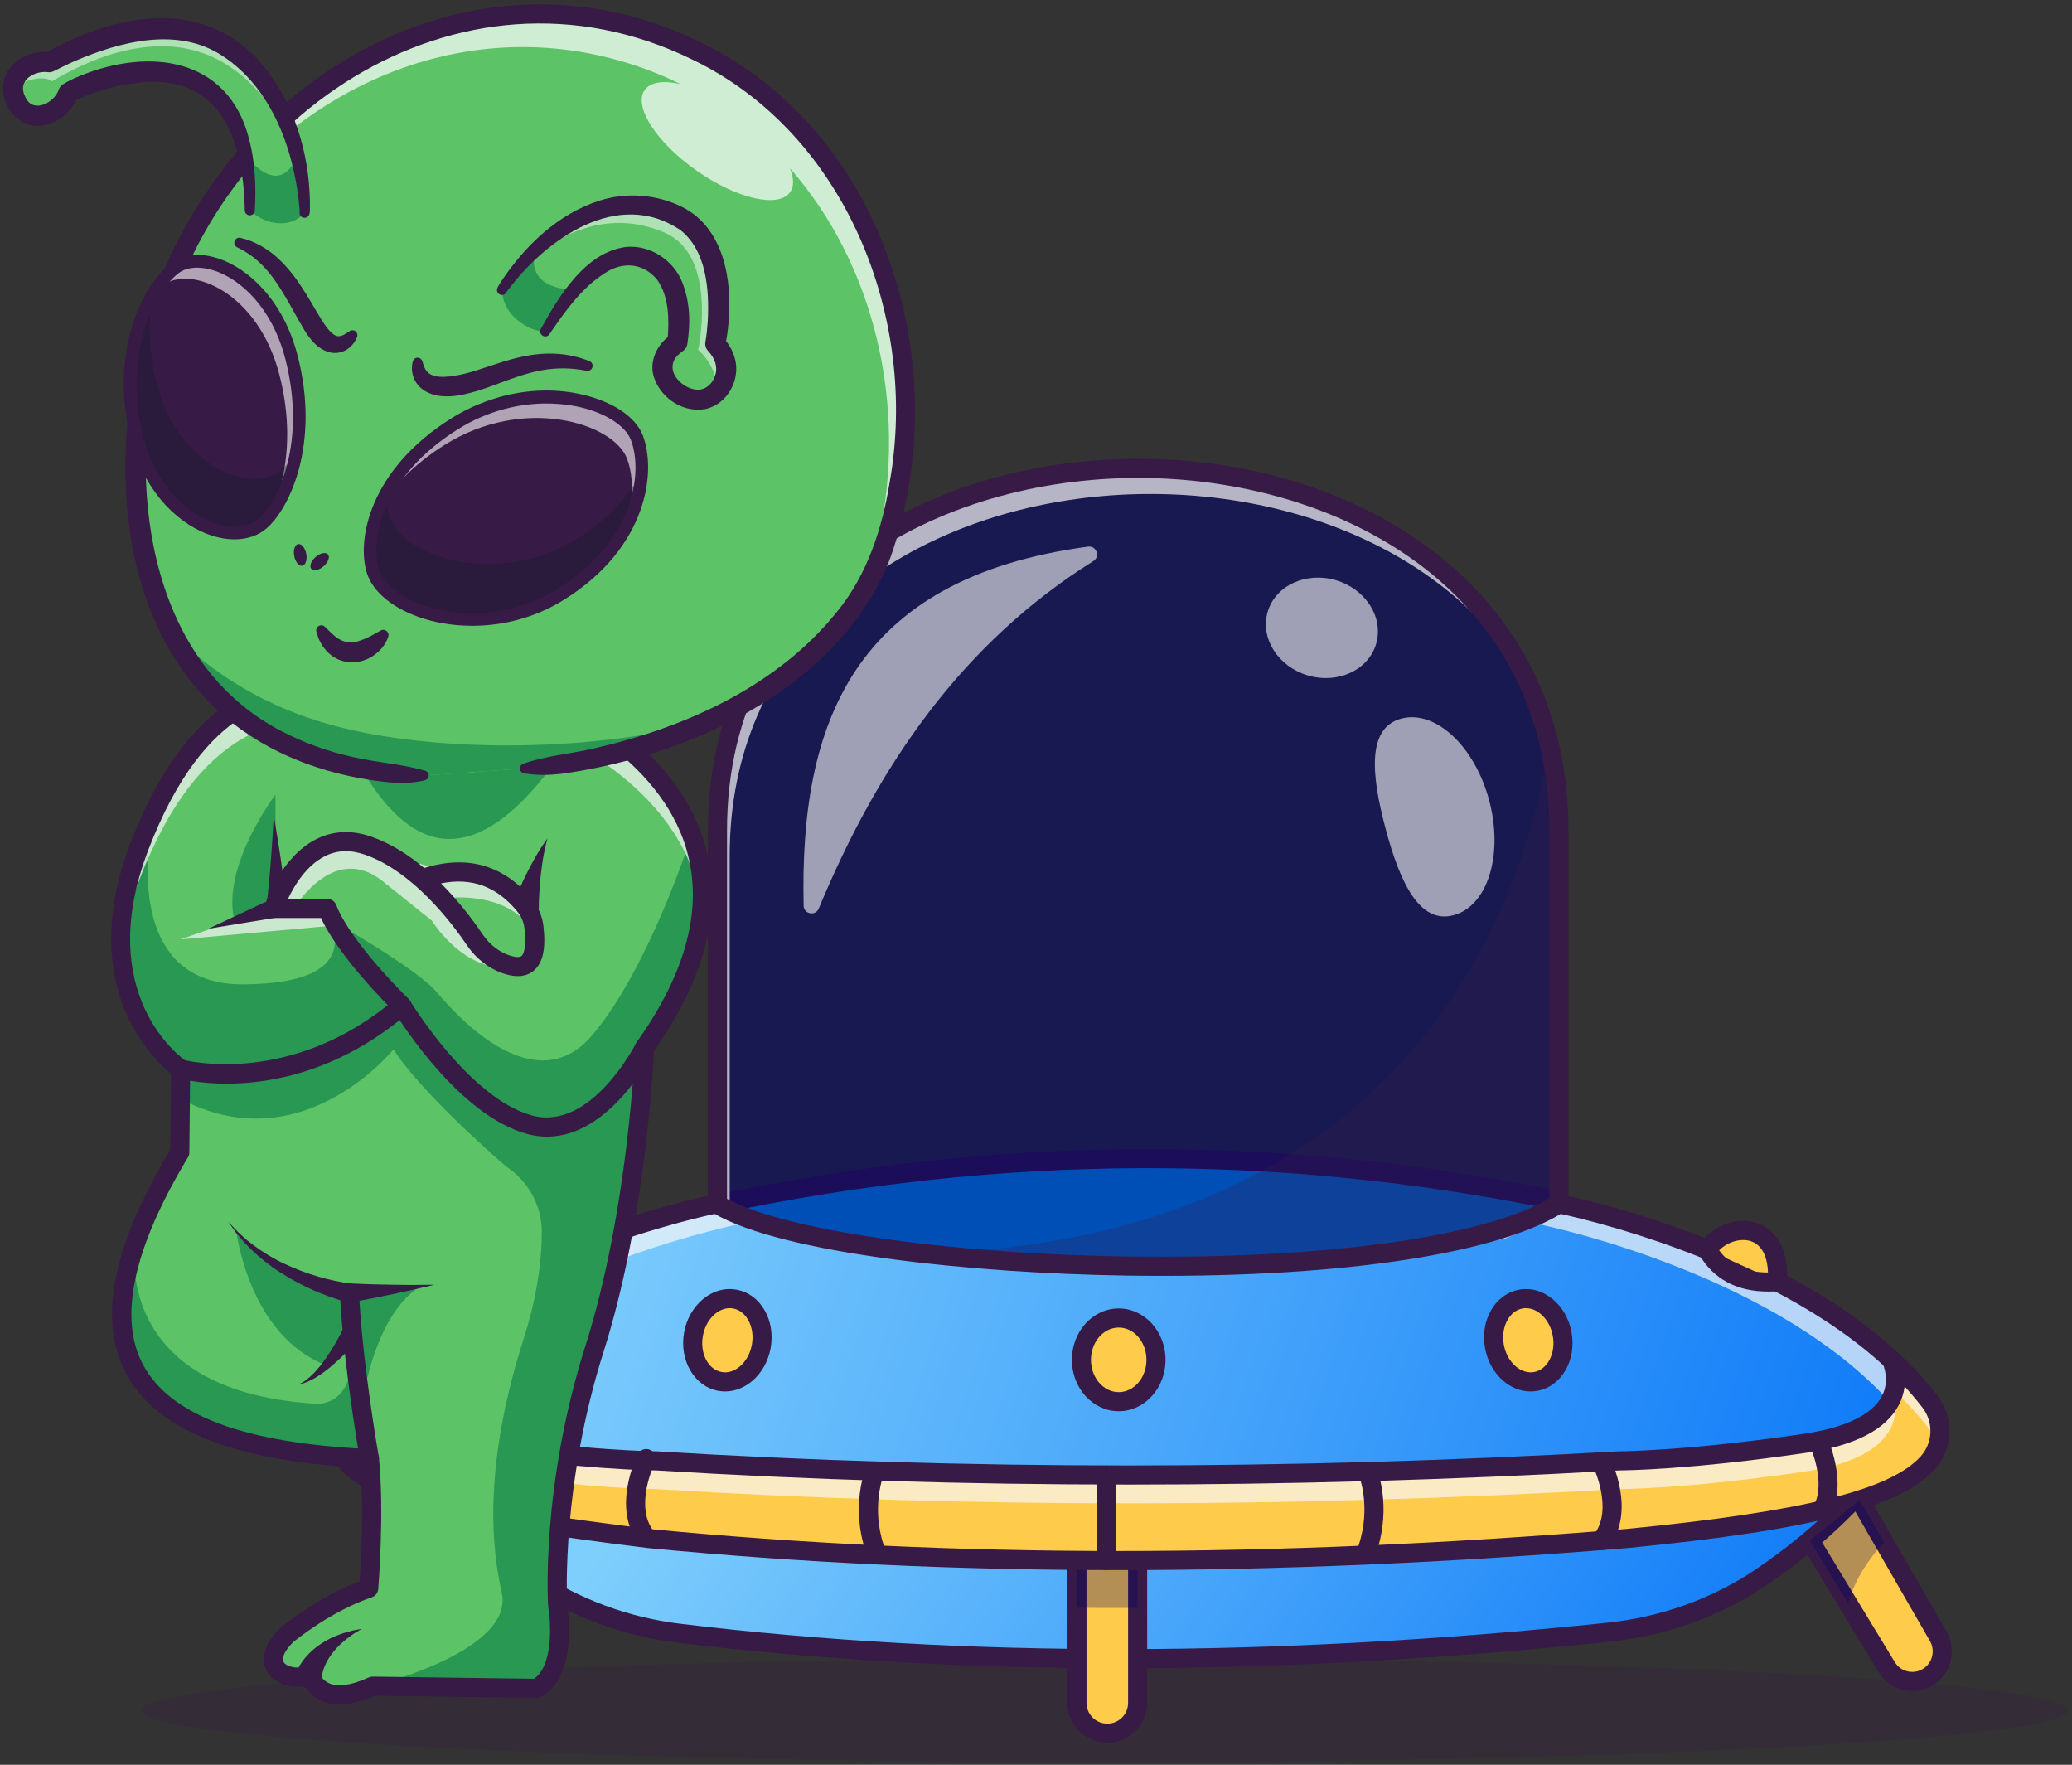 <svg width="303" height="258" viewBox="0 0 303 258" fill="none" xmlns="http://www.w3.org/2000/svg">
<rect x="0" y="0" width="303" height="258" fill="#333333" stroke="none"/>
<g clip-path="url(#clip0_12_6504)">
<g opacity="0.25">
<path d="M161.519 257.634C239.346 257.634 302.437 254.238 302.437 250.05C302.437 245.861 239.346 242.466 161.519 242.466C83.692 242.466 20.601 245.861 20.601 250.05C20.601 254.238 83.692 257.634 161.519 257.634Z" fill="#371A45"/>
</g>
<path d="M226.809 175.35C186.481 167.107 145.982 167.39 105.318 175.989C150.536 192.236 191.353 193.14 226.809 175.35Z" fill="#009EFF"/>
<path d="M105.316 177.386C104.671 177.386 104.091 176.936 103.953 176.279C103.794 175.524 104.276 174.784 105.029 174.623C145.861 165.99 186.928 165.774 227.088 173.982C227.844 174.137 228.33 174.874 228.177 175.63C228.022 176.386 227.286 176.872 226.53 176.718C186.746 168.588 146.062 168.802 105.607 177.357C105.51 177.377 105.412 177.387 105.316 177.387V177.386Z" fill="#371A45"/>
<g opacity="0.5">
<path d="M227.969 121.378V175.988C199.885 185.156 170.3 187.243 139.393 183.065C128.074 181.534 116.583 179.16 104.918 175.988V121.378C104.918 55.451 212.407 51.143 226.459 108.449C227.442 112.459 227.969 116.767 227.969 121.378Z" fill="#000070"/>
</g>
<g opacity="0.7">
<path d="M224.057 101.19C199.847 55.773 106.707 63.75 106.707 125.119V176.467C106.113 176.308 105.514 176.15 104.919 175.987V121.377C104.919 58.372 203.089 51.646 224.058 101.19H224.057Z" fill="#F8F8F8"/>
</g>
<path d="M70.984 225.221L59.76 243.705C58.389 245.961 55.355 246.507 53.285 244.87C51.576 243.519 51.116 241.117 52.203 239.229L63.697 219.277" fill="#A652FF"/>
<path d="M56.009 247.736C54.6 247.736 53.218 247.263 52.096 246.376C49.659 244.448 48.991 240.964 50.543 238.27L62.037 218.318C62.566 217.4 63.739 217.084 64.656 217.614C65.573 218.144 65.888 219.317 65.359 220.235L53.865 240.187C53.256 241.243 53.519 242.609 54.474 243.365C55.038 243.811 55.738 243.986 56.445 243.859C57.152 243.731 57.748 243.322 58.121 242.708L69.345 224.225C69.895 223.319 71.074 223.032 71.979 223.582C72.885 224.132 73.172 225.312 72.622 226.218L61.398 244.702C60.459 246.247 58.902 247.317 57.124 247.637C56.753 247.704 56.38 247.737 56.009 247.737V247.736Z" fill="#371A45"/>
<path d="M64.338 219.677C68.442 223.9 72.967 227.62 77.87 230.888C84.303 235.178 91.676 237.85 99.352 238.778C142.684 244.019 188.108 243.548 235.165 238.626C243.128 237.793 250.817 235.121 257.459 230.645C262.222 227.436 266.626 223.796 270.627 219.677" fill="#A652FF"/>
<path d="M64.338 219.677C68.442 223.9 72.967 227.62 77.87 230.888C84.303 235.178 91.676 237.85 99.352 238.778C142.684 244.019 188.108 243.548 235.165 238.626C243.128 237.793 250.817 235.121 257.459 230.645C262.222 227.436 266.626 223.796 270.627 219.677" fill="url(#paint0_linear_12_6504)"/>
<path d="M64.338 219.677C68.442 223.9 72.967 227.62 77.87 230.888C84.303 235.178 91.676 237.85 99.352 238.778C142.684 244.019 188.108 243.548 235.165 238.626C243.128 237.793 250.817 235.121 257.459 230.645C262.222 227.436 266.626 223.796 270.627 219.677" fill="url(#paint1_linear_12_6504)"/>
<path d="M284.032 241.421C284.032 242.726 283.447 244.011 282.364 244.869C280.294 246.505 277.258 245.959 275.887 243.704L270.253 234.426L264.664 225.219L271.95 219.276L275.517 225.469L283.441 239.228C283.84 239.919 284.031 240.672 284.031 241.421H284.032Z" fill="#FFCB4A"/>
<path d="M163.788 243.887C141.287 243.887 119.705 242.647 99.184 240.165C91.257 239.206 83.619 236.4 77.096 232.051C72.044 228.682 67.415 224.847 63.337 220.65C62.801 220.098 62.813 219.214 63.365 218.676C63.918 218.139 64.802 218.151 65.338 218.704C69.279 222.759 73.755 226.469 78.643 229.727C84.805 233.836 92.023 236.486 99.518 237.392C140.759 242.379 186.347 242.328 235.018 237.237C242.886 236.414 250.375 233.734 256.678 229.487C261.426 226.287 265.783 222.659 269.626 218.704C270.163 218.151 271.047 218.138 271.599 218.676C272.152 219.214 272.164 220.098 271.627 220.65C267.651 224.745 263.145 228.497 258.237 231.804C251.556 236.306 243.628 239.145 235.309 240.015C210.63 242.596 186.731 243.887 163.787 243.887H163.788Z" fill="#371A45"/>
<path d="M166.36 228.76V248.952C166.36 250.176 165.861 251.284 165.06 252.09C164.259 252.891 163.148 253.39 161.925 253.39C159.476 253.39 157.491 251.399 157.491 248.952V228.102L166.36 228.76Z" fill="#FFCB4A"/>
<path d="M161.927 254.784C158.713 254.784 156.097 252.167 156.097 248.95V228.1C156.097 227.329 156.722 226.704 157.492 226.704C158.262 226.704 158.887 227.329 158.887 228.1V248.95C158.887 250.627 160.251 251.992 161.927 251.992C163.604 251.992 164.967 250.627 164.967 248.95V228.761C164.967 227.99 165.593 227.365 166.363 227.365C167.133 227.365 167.758 227.99 167.758 228.761V248.95C167.758 252.167 165.142 254.784 161.927 254.784Z" fill="#371A45"/>
<path d="M281.942 213.816C277.877 218.378 267.44 222.043 237.874 224.922C188.821 228.981 141.004 229.393 94.851 224.922C65.396 221.291 54.849 218.378 50.784 213.816C48.569 211.326 48.458 207.565 50.492 204.926C52.175 202.738 54.069 200.7 56.125 198.804C74.338 181.937 104.757 175.987 104.757 175.987C121.857 186.542 206.555 189.694 227.97 175.987C227.97 175.987 258.389 181.936 276.601 198.804C278.654 200.7 280.552 202.738 282.235 204.926C284.268 207.564 284.158 211.326 281.943 213.816H281.942Z" fill="url(#paint2_linear_12_6504)"/>
<path d="M281.942 213.816C277.877 218.378 267.44 222.043 237.874 224.922C188.821 228.981 141.004 229.393 94.851 224.922C65.396 221.291 54.849 218.378 50.784 213.816C48.569 211.326 48.458 207.565 50.492 204.926C52.175 202.738 54.069 200.7 56.125 198.804C74.338 181.937 104.757 175.987 104.757 175.987C121.857 186.542 206.555 189.694 227.97 175.987C227.97 175.987 258.389 181.936 276.601 198.804C278.654 200.7 280.552 202.738 282.235 204.926C284.268 207.564 284.158 211.326 281.943 213.816H281.942Z" fill="url(#paint3_linear_12_6504)"/>
<g opacity="0.7">
<path d="M281.942 213.816C281.122 214.737 280.048 215.615 278.61 216.464C280.647 213.979 280.695 210.352 278.72 207.79C277.038 205.603 275.139 203.564 273.087 201.669C254.874 184.801 224.456 178.852 224.456 178.852C223.133 179.701 221.564 180.482 219.781 181.207L219.22 179.777C222.739 178.692 225.707 177.436 227.969 175.987C227.969 175.987 258.388 181.936 276.6 198.804C278.653 200.7 280.551 202.738 282.234 204.926C284.267 207.564 284.157 211.326 281.942 213.816Z" fill="#F8F8F8"/>
</g>
<g opacity="0.7">
<path d="M110.374 178.473C110.168 178.818 109.971 179.163 109.794 179.509C109.372 179.297 108.979 179.077 108.614 178.852C108.614 178.852 78.195 184.801 59.983 201.669C57.926 203.564 56.032 205.603 54.349 207.79C52.321 210.424 52.427 214.171 54.632 216.661C52.93 215.778 51.694 214.838 50.783 213.816C48.568 211.326 48.457 207.565 50.491 204.926C52.173 202.738 54.068 200.7 56.124 198.804C74.338 181.937 104.756 175.987 104.756 175.987C106.184 176.87 108.083 177.7 110.374 178.473Z" fill="#F8F8F8"/>
</g>
<path d="M281.942 213.816C277.877 218.378 267.439 222.043 237.874 224.922C188.821 228.981 141.004 229.393 94.851 224.922C65.396 221.291 54.849 218.378 50.784 213.816C48.569 211.326 48.458 207.565 50.492 204.926C52.175 202.738 54.069 200.7 56.125 198.804C56.125 198.804 51.384 208.452 68.801 211.009C86.222 213.571 95.969 213.571 95.969 213.571C141.711 216.387 188.679 216.296 236.759 213.571C236.759 213.571 246.505 213.571 263.928 211.009C281.345 208.452 276.603 198.804 276.603 198.804C278.655 200.7 280.554 202.738 282.237 204.926C284.269 207.564 284.16 211.326 281.945 213.816H281.942Z" fill="#FFCB4A"/>
<g opacity="0.3">
<path d="M166.36 228.76V235.068C163.397 235.082 160.444 235.077 157.491 235.054V228.102L166.36 228.76Z" fill="#000070"/>
</g>
<g opacity="0.7">
<path d="M55.735 203.304C53.828 205.089 52.068 207.008 50.491 209.056C49.968 209.733 49.589 210.481 49.349 211.268C48.697 209.147 49.071 206.763 50.491 204.926C52.173 202.738 54.068 200.7 56.124 198.804C56.124 198.804 55.122 200.848 55.736 203.304H55.735Z" fill="#F8F8F8"/>
</g>
<g opacity="0.7">
<path d="M276.88 203.698C277.574 206.025 278.366 213.019 263.926 215.14C246.504 217.701 236.757 217.701 236.757 217.701C188.677 220.426 141.709 220.517 95.968 217.701C95.968 217.701 86.221 217.701 68.799 215.14C54.349 213.019 55.15 206.015 55.84 203.692C56.727 206.484 59.819 209.689 68.799 211.008C86.221 213.57 95.968 213.57 95.968 213.57C141.709 216.386 188.677 216.295 236.757 213.57C236.757 213.57 246.503 213.57 263.926 211.008C272.901 209.689 275.993 206.489 276.88 203.697V203.698Z" fill="#F8F8F8"/>
</g>
<g opacity="0.7">
<path d="M283.375 211.268C283.135 210.481 282.757 209.733 282.234 209.056C280.657 207.007 278.893 205.089 276.989 203.304C277.603 200.848 276.601 198.804 276.601 198.804C278.653 200.7 280.552 202.738 282.235 204.926C283.654 206.763 284.027 209.147 283.376 211.268H283.375Z" fill="#F8F8F8"/>
</g>
<g opacity="0.7">
<path d="M55.735 203.304C55.865 203.175 55.994 203.055 56.123 202.935C56.123 202.935 55.985 203.213 55.84 203.688C55.802 203.558 55.764 203.429 55.735 203.304Z" fill="#F8F8F8"/>
</g>
<g opacity="0.7">
<path d="M276.989 203.304C276.96 203.434 276.922 203.563 276.878 203.698C276.74 203.219 276.6 202.936 276.6 202.936C276.73 203.056 276.859 203.176 276.988 203.305L276.989 203.304Z" fill="#F8F8F8"/>
</g>
<path d="M163.512 229.54C139.739 229.54 116.923 228.465 94.714 226.314C65.587 222.723 54.248 219.804 49.741 214.744C47.078 211.754 46.928 207.267 49.385 204.075C66.115 182.332 102.931 174.924 104.489 174.62C104.834 174.553 105.191 174.618 105.489 174.801C113.305 179.625 137.68 183.281 164.766 183.691C194.037 184.13 217.967 180.734 227.216 174.813C227.519 174.62 227.884 174.551 228.236 174.62C229.795 174.924 266.61 182.332 283.341 204.075C285.798 207.267 285.648 211.755 282.985 214.744C278.003 220.336 264.974 223.688 238.012 226.314C212.006 228.465 187.282 229.54 163.514 229.54H163.512ZM104.512 177.467C99.973 178.447 66.641 186.224 51.595 205.778C49.956 207.907 50.052 210.897 51.824 212.885C55.758 217.302 67.062 220.089 95.019 223.537C139.227 227.819 185.93 227.819 237.761 223.532C263.586 221.017 276.494 217.833 280.901 212.885C282.672 210.897 282.769 207.907 281.13 205.778C266.09 186.233 232.828 178.464 228.229 177.47C218.108 183.57 194.471 186.932 164.724 186.483C141.824 186.136 114.555 183.215 104.512 177.467Z" fill="#371A45"/>
<path d="M164.933 217.035C141.397 217.035 118.343 216.345 95.924 214.966C95.103 214.964 85.508 214.877 68.599 212.392C61.497 211.35 56.943 209.003 55.06 205.419C53.149 201.781 54.802 198.331 54.874 198.186C55.214 197.494 56.05 197.21 56.742 197.549C57.431 197.889 57.717 198.721 57.382 199.412C57.325 199.532 56.292 201.801 57.549 204.154C58.988 206.847 62.949 208.74 69.004 209.63C86.097 212.14 95.872 212.174 95.968 212.174C95.997 212.174 96.025 212.174 96.054 212.177C140.803 214.931 188.116 214.931 236.678 212.177C236.704 212.176 236.731 212.175 236.757 212.175C236.854 212.175 246.629 212.141 263.721 209.631C269.803 208.737 273.771 206.832 275.195 204.122C276.433 201.764 275.358 199.443 275.347 199.42C275.007 198.728 275.292 197.891 275.984 197.551C276.676 197.212 277.512 197.496 277.852 198.188C277.923 198.333 279.576 201.783 277.665 205.421C275.783 209.005 271.228 211.352 264.127 212.394C247.194 214.882 237.595 214.965 236.798 214.968C212.478 216.347 188.465 217.037 164.933 217.037V217.035Z" fill="#371A45"/>
<path d="M161.809 229.517C161.039 229.517 160.414 228.893 160.414 228.121V215.649C160.414 214.877 161.039 214.252 161.809 214.252C162.579 214.252 163.205 214.877 163.205 215.649V228.121C163.205 228.893 162.579 229.517 161.809 229.517Z" fill="#371A45"/>
<path d="M200.001 227.76C199.855 227.76 199.707 227.736 199.56 227.687C198.829 227.443 198.434 226.653 198.678 225.921C200.567 220.246 198.733 215.724 198.714 215.68C198.417 214.967 198.753 214.15 199.465 213.854C200.176 213.557 200.993 213.893 201.29 214.605C201.383 214.829 203.542 220.148 201.326 226.804C201.132 227.389 200.587 227.759 200.002 227.759L200.001 227.76Z" fill="#371A45"/>
<path d="M234.19 226.618C233.889 226.618 233.588 226.521 233.333 226.322C232.725 225.848 232.617 224.971 233.09 224.363C236.005 220.622 232.973 214.398 232.941 214.336C232.599 213.646 232.879 212.808 233.568 212.464C234.257 212.12 235.094 212.399 235.438 213.088C235.597 213.406 239.293 220.945 235.291 226.08C235.016 226.433 234.604 226.618 234.19 226.618V226.618Z" fill="#371A45"/>
<path d="M266.467 222.149C266.238 222.149 266.006 222.092 265.791 221.973C265.117 221.599 264.874 220.749 265.249 220.074C267.099 216.738 264.66 211.305 264.636 211.251C264.317 210.55 264.624 209.722 265.324 209.401C266.024 209.08 266.851 209.386 267.172 210.086C267.298 210.359 270.228 216.852 267.69 221.43C267.435 221.889 266.958 222.148 266.468 222.148L266.467 222.149Z" fill="#371A45"/>
<path d="M127.916 227.76C127.332 227.76 126.787 227.39 126.592 226.805C124.375 220.149 126.535 214.829 126.628 214.606C126.925 213.894 127.742 213.556 128.453 213.855C129.163 214.151 129.5 214.966 129.206 215.678C129.175 215.755 127.374 220.318 129.24 225.923C129.484 226.655 129.089 227.445 128.358 227.689C128.212 227.738 128.063 227.762 127.917 227.762L127.916 227.76Z" fill="#371A45"/>
<path d="M94.506 226.144C94.091 226.144 93.68 225.959 93.405 225.606C89.403 220.47 93.098 212.932 93.258 212.613C93.603 211.923 94.44 211.643 95.13 211.989C95.819 212.335 96.098 213.172 95.754 213.861C95.724 213.923 92.691 220.147 95.606 223.888C96.08 224.496 95.971 225.374 95.364 225.848C95.109 226.046 94.806 226.143 94.507 226.143L94.506 226.144Z" fill="#371A45"/>
<path d="M61.451 221.174C60.861 221.174 60.289 220.862 59.982 220.309C57.374 215.608 60.361 208.989 60.489 208.71C60.876 207.867 61.873 207.498 62.714 207.886C63.555 208.273 63.924 209.268 63.538 210.111C62.864 211.592 61.438 216.017 62.915 218.68C63.364 219.491 63.072 220.513 62.262 220.963C62.004 221.107 61.725 221.175 61.449 221.175L61.451 221.174Z" fill="#371A45"/>
<path d="M111.32 196.843C111.926 193.52 110.201 190.421 107.466 189.921C104.731 189.422 102.023 191.712 101.417 195.035C100.811 198.358 102.537 201.457 105.271 201.957C108.006 202.456 110.714 200.167 111.32 196.843Z" fill="#FFCB4A"/>
<path d="M249.677 182.687C252.436 178.612 260.489 178.069 259.916 187.376L249.677 182.687Z" fill="#FFCB4A"/>
<path d="M106.037 203.423C105.699 203.423 105.359 203.393 105.021 203.33C101.533 202.694 99.301 198.859 100.044 194.784C100.395 192.859 101.353 191.151 102.743 189.977C104.21 188.737 105.976 188.229 107.717 188.547C109.457 188.864 110.931 189.964 111.865 191.642C112.751 193.232 113.045 195.168 112.693 197.092C112.343 199.017 111.385 200.725 109.995 201.899C108.813 202.898 107.437 203.422 106.037 203.422V203.423ZM106.714 191.249C105.967 191.249 105.211 191.546 104.543 192.111C103.648 192.868 103.024 193.995 102.79 195.286C102.323 197.846 103.549 200.223 105.523 200.583C106.43 200.75 107.377 200.458 108.196 199.767C109.091 199.01 109.715 197.883 109.949 196.592C110.184 195.302 109.999 194.028 109.428 193.002C108.907 192.066 108.121 191.46 107.217 191.295C107.05 191.264 106.883 191.249 106.715 191.249H106.714Z" fill="#371A45"/>
<path d="M258.61 188.821C253.972 188.821 250.565 186.998 248.471 183.388C248.202 182.924 248.221 182.347 248.522 181.904C250.391 179.144 254.023 177.821 256.97 178.825C258.405 179.314 261.697 181.135 261.308 187.461C261.265 188.159 260.715 188.717 260.018 188.768C259.537 188.804 259.068 188.821 258.61 188.821ZM251.401 182.785C252.988 184.977 255.295 186.026 258.542 186.031C258.454 183.591 257.596 181.99 256.07 181.468C254.582 180.961 252.648 181.544 251.401 182.785Z" fill="#371A45"/>
<path d="M227.968 177.385C227.198 177.385 226.573 176.761 226.573 175.989V121.377C226.573 85.989 195.403 69.872 166.444 69.872C137.484 69.872 106.315 85.989 106.315 121.377V175.989C106.315 176.761 105.69 177.385 104.919 177.385C104.149 177.385 103.524 176.761 103.524 175.989V121.377C103.524 104.583 110.362 90.479 123.299 80.591C134.699 71.878 150.022 67.079 166.444 67.079C182.865 67.079 198.188 71.878 209.588 80.591C222.525 90.479 229.364 104.582 229.364 121.377V175.989C229.364 176.761 228.738 177.385 227.968 177.385Z" fill="#371A45"/>
<g opacity="0.6">
<path d="M159.881 82.035C140.804 93.956 128.453 111.788 119.739 132.819C119.263 133.969 117.548 133.655 117.52 132.409C116.926 105.883 124.652 84.551 159.111 79.912C160.339 79.747 160.931 81.379 159.881 82.035Z" fill="#F8F8F8"/>
</g>
<g opacity="0.6">
<path d="M201.238 94.141C202.377 90.299 199.751 86.13 195.373 84.83C190.994 83.53 186.521 85.59 185.381 89.432C184.242 93.274 186.868 97.442 191.246 98.743C195.625 100.043 200.098 97.983 201.238 94.141Z" fill="#F8F8F8"/>
</g>
<g opacity="0.6">
<path d="M217.773 117.026C219.882 124.964 217.546 132.475 212.556 133.803C207.566 135.13 204.708 129.001 202.599 121.063C200.49 113.125 199.93 106.384 204.92 105.057C209.909 103.729 215.664 109.089 217.773 117.026Z" fill="#F8F8F8"/>
</g>
<path d="M279.639 247.214C279.298 247.214 278.956 247.184 278.615 247.122C276.985 246.829 275.556 245.848 274.695 244.43L263.471 225.946C263.071 225.287 263.28 224.429 263.939 224.028C264.598 223.628 265.456 223.837 265.856 224.496L277.081 242.98C277.533 243.724 278.253 244.219 279.109 244.373C279.966 244.527 280.814 244.316 281.497 243.775C282.655 242.86 282.972 241.205 282.235 239.926L270.741 219.974C270.356 219.305 270.586 218.452 271.253 218.067C271.92 217.681 272.774 217.911 273.159 218.579L284.653 238.531C286.076 241.001 285.463 244.197 283.228 245.965C282.199 246.779 280.931 247.213 279.639 247.213V247.214Z" fill="#371A45"/>
<g opacity="0.25">
<path d="M227.969 121.378V175.988C199.885 185.156 170.3 187.243 139.393 183.065C212.513 178.785 224.551 123.226 226.459 108.45C227.443 112.46 227.969 116.768 227.969 121.379V121.378Z" fill="#371A45"/>
</g>
<path d="M163.595 204.918C166.607 204.918 169.048 202.18 169.048 198.801C169.048 195.423 166.607 192.685 163.595 192.685C160.584 192.685 158.142 195.423 158.142 198.801C158.142 202.18 160.584 204.918 163.595 204.918Z" fill="#FFCB4A"/>
<path d="M224.591 201.956C227.326 201.457 229.052 198.358 228.446 195.034C227.84 191.711 225.132 189.422 222.397 189.921C219.662 190.42 217.937 193.519 218.542 196.843C219.148 200.166 221.857 202.455 224.591 201.956Z" fill="#FFCB4A"/>
<path d="M163.595 206.315C159.818 206.315 156.747 202.944 156.747 198.802C156.747 194.659 159.818 191.288 163.595 191.288C167.372 191.288 170.444 194.659 170.444 198.802C170.444 202.944 167.371 206.315 163.595 206.315ZM163.595 194.082C161.358 194.082 159.538 196.2 159.538 198.802C159.538 201.405 161.358 203.523 163.595 203.523C165.833 203.523 167.653 201.405 167.653 198.802C167.653 196.2 165.833 194.082 163.595 194.082Z" fill="#371A45"/>
<path d="M223.824 203.423C222.424 203.423 221.048 202.899 219.867 201.9C218.478 200.726 217.52 199.019 217.168 197.094C216.817 195.168 217.111 193.233 217.997 191.643C218.932 189.965 220.405 188.865 222.146 188.548C223.886 188.229 225.653 188.738 227.12 189.978C228.509 191.152 229.468 192.859 229.818 194.785C230.562 198.86 228.329 202.695 224.842 203.331C224.503 203.393 224.163 203.424 223.825 203.424L223.824 203.423ZM223.149 191.249C222.98 191.249 222.813 191.264 222.647 191.295C221.742 191.46 220.957 192.067 220.435 193.002C219.864 194.028 219.68 195.302 219.914 196.593C220.15 197.882 220.773 199.009 221.669 199.767C222.486 200.458 223.435 200.749 224.34 200.583C226.314 200.223 227.539 197.846 227.073 195.286C226.838 193.996 226.216 192.869 225.32 192.111C224.652 191.546 223.897 191.249 223.15 191.249H223.149Z" fill="#371A45"/>
<g opacity="0.3">
<path d="M275.518 225.469C273.456 227.699 271.27 230.755 270.253 234.426L264.664 225.219L271.95 219.276L275.517 225.469H275.518Z" fill="#000070"/>
</g>
<path d="M97.32 148.426C97.316 148.436 97.311 148.44 97.306 148.45C96.414 149.981 95.398 151.549 94.252 153.162C94.252 153.162 94.214 154.26 94.085 156.194C93.927 158.617 93.635 162.353 93.102 166.868V166.882C92.1 175.417 90.263 186.724 86.942 197.178C80.47 217.567 81.548 234.718 81.548 234.718C81.548 234.718 83.187 244.275 78.47 246.832L56.292 246.534L54.499 246.51C50.165 248.472 46.886 248.328 45.232 244.912C41.757 246.055 37.365 243.54 41.934 239.036C41.934 239.036 47.509 234.358 53.919 232.199C53.919 232.199 54.82 221.165 54.019 213.249C53.765 213.24 53.511 213.225 53.257 213.211C27.412 211.858 12.819 203.793 19.358 183.111C20.72 178.798 23.002 173.938 26.295 168.474L26.367 160.961L26.415 156.278C26.415 156.278 11.674 146.323 20.422 123.655C20.964 122.245 21.52 120.926 22.09 119.678C22.095 119.664 22.095 119.659 22.095 119.659C30.652 100.896 41.627 100.229 48.708 99.668L80.79 102.426C80.79 102.426 115.835 116.612 97.32 148.424V148.426Z" fill="#5CC367"/>
<path d="M48.46 103.068C58.345 128.002 70.249 128.838 84.034 107.224C70.175 115.74 58.105 115.399 48.46 103.068Z" fill="#289853"/>
<path d="M40.285 121.938V116.181C40.285 116.181 32.534 126.336 34.212 134.292L39.965 131.213L40.496 127.934" fill="#289853"/>
<path d="M97.567 148.426C97.562 148.436 97.557 148.44 97.552 148.45C96.028 151.324 95.007 153.919 94.331 156.194C92.312 162.953 93.348 166.868 93.348 166.868C93.348 166.868 93.343 166.873 93.338 166.882H93.348C92.346 175.417 90.51 186.724 87.188 197.178C80.716 217.567 81.794 234.718 81.794 234.718C81.794 234.718 83.433 244.275 78.716 246.832L56.538 246.534C56.255 246.213 56.106 246.03 56.106 246.03C56.106 246.03 75.283 241.074 73.365 232.76C71.448 224.442 71.284 212.289 76.558 195.796C78.59 189.444 79.224 184.215 79.234 180.187C79.243 176.566 77.533 173.127 74.623 170.973C74.068 170.562 73.501 170.103 72.923 169.592C60.219 158.318 57.553 153.401 57.553 153.401C57.553 153.401 44.877 169.233 27.739 161.316L26.612 160.962L26.66 156.279C26.66 156.279 11.919 146.324 20.668 123.656C21.209 122.246 21.765 120.927 22.336 119.679C22.178 120.404 17.12 143.969 35.51 143.907C54.187 143.844 47.965 134.292 47.965 134.292C47.965 134.292 60.818 141.407 63.934 145.125C67.051 148.843 78.317 161.077 86.587 151.362C94.857 141.647 100.969 122.577 100.969 122.577C100.969 122.577 103.601 136.999 97.566 148.426H97.567Z" fill="#289853"/>
<path d="M34.517 179.728C34.517 179.728 36.24 195.272 47.85 199.663L52.11 193.659L50.672 189.022C44.225 187.51 38.413 185.05 34.517 179.727V179.728Z" fill="#289853"/>
<path d="M53.504 213.211C27.659 211.858 13.065 203.793 19.605 183.111C19.422 188.954 21.445 203.678 46.078 205.213C46.078 205.213 50.354 205.813 51.351 200.137C51.351 200.137 54.357 207.473 53.504 213.211Z" fill="#289853"/>
<path d="M61.778 187.823C57.136 190.684 54.712 196.632 53.148 203.774L52.109 188.97L58.544 188.422" fill="#289853"/>
<g opacity="0.7">
<path d="M102.603 133.232C100.92 115.438 80.79 107.287 80.79 107.287L48.708 104.529C41.157 105.129 29.171 105.848 20.422 128.516C18.826 132.647 18.011 136.355 17.752 139.656C17.373 135.266 17.992 129.951 20.422 123.657C29.171 100.989 41.157 100.269 48.708 99.67L80.79 102.428C80.79 102.428 104.569 112.056 102.603 133.232Z" fill="#F8F8F8"/>
</g>
<g opacity="0.7">
<path d="M33.782 134.75L26.415 137.33L48.214 135.371L47.23 133.213L42.996 132.813C42.996 132.813 48.748 123.058 55.94 128.815L63.131 134.572C63.131 134.572 67.126 141.048 72.959 141.368L64.659 131.357C64.659 131.357 74.348 129.781 78.167 136.494C78.167 136.494 74.596 129.078 67.146 127.586C59.694 126.096 58.776 125.461 58.776 125.461C58.776 125.461 49.462 119.868 44.671 125.461C39.879 131.054 38.841 133.293 38.841 133.293L33.783 134.751L33.782 134.75Z" fill="#F8F8F8"/>
</g>
<path d="M49.647 249.17C47.103 249.17 45.521 247.964 44.541 246.508C42.291 246.85 40.078 246.057 39.101 244.453C38.576 243.592 37.707 241.243 40.957 238.04C40.983 238.014 41.011 237.989 41.039 237.965C41.264 237.776 46.397 233.503 52.596 231.188C52.773 228.584 53.221 220.822 52.739 214.581C34.06 213.543 22.841 209.041 18.459 200.834C14.289 193.026 16.398 182.308 24.904 168.078L25.013 156.966C23.783 155.976 20.992 153.408 18.884 149.078C16.397 143.973 14.421 135.329 19.121 123.151C28.097 99.896 40.784 98.892 48.364 98.293L48.598 98.274C49.364 98.204 50.038 98.787 50.099 99.555C50.16 100.324 49.587 100.996 48.818 101.058L48.584 101.076C41.21 101.659 30.067 102.541 21.724 124.156C13.507 145.445 26.636 154.736 27.199 155.121C27.583 155.384 27.815 155.824 27.81 156.289L27.69 168.483C27.688 168.733 27.619 168.977 27.49 169.191C19.483 182.483 17.273 192.686 20.92 199.515C24.894 206.958 35.743 210.993 54.087 211.851C54.777 211.883 55.341 212.417 55.41 213.106C56.213 221.057 55.349 231.854 55.312 232.31C55.267 232.866 54.895 233.341 54.366 233.52C48.554 235.477 43.383 239.65 42.874 240.069C41.654 241.284 41.122 242.403 41.485 242.997C41.885 243.656 43.386 244.046 44.798 243.583C45.463 243.366 46.185 243.672 46.489 244.301C47 245.357 48.198 247.831 53.926 245.236C54.112 245.153 54.307 245.109 54.52 245.112L78.091 245.427C80.929 243.488 80.568 237.26 80.173 234.951C80.165 234.901 80.159 234.852 80.155 234.803C80.111 234.092 79.135 217.156 85.611 196.753C91.948 176.789 92.849 153.343 92.858 153.109C92.867 152.835 92.957 152.57 93.116 152.347C100.401 142.128 102.852 132.668 100.403 124.229C96.394 110.417 80.425 103.784 80.265 103.718C79.552 103.428 79.207 102.614 79.497 101.899C79.787 101.185 80.6 100.842 81.312 101.129C82.019 101.416 98.678 108.313 103.078 123.432C105.758 132.642 103.252 142.799 95.629 153.629C95.475 156.918 94.253 178.751 88.272 197.597C82.16 216.852 82.876 233.388 82.938 234.562C83.109 235.63 84.469 245.162 79.138 248.055C78.927 248.17 78.681 248.218 78.454 248.224L54.789 247.909C52.743 248.801 51.05 249.167 49.649 249.167L49.647 249.17Z" fill="#371A45"/>
<path d="M79.999 166.172C79.068 166.172 78.104 166.051 77.111 165.784C67.3 163.149 58.725 149.629 57.675 147.921C56.588 146.854 49.541 139.816 46.946 134.208H40.038C39.593 134.208 39.175 133.995 38.912 133.635C38.649 133.276 38.573 132.812 38.709 132.388C38.8 132.1 41.011 125.314 46.254 122.679C48.708 121.445 51.393 121.317 54.236 122.295C57.096 123.281 59.721 124.961 62.034 126.897C68.387 124.942 73.686 126.477 77.794 131.469C78.725 132.6 79.303 133.954 79.467 135.383C79.848 138.722 79.392 140.799 78.034 141.921C76.992 142.782 75.562 142.936 73.783 142.375C71.598 141.688 69.641 140.192 68.27 138.165C66.129 134.998 60.386 127.368 53.327 124.936C51.192 124.201 49.288 124.279 47.506 125.173C44.786 126.541 43.025 129.487 42.114 131.414H47.868C48.446 131.414 48.964 131.771 49.171 132.311C51.273 137.795 59.66 145.958 59.745 146.039C59.831 146.124 59.907 146.219 59.97 146.323C60.055 146.466 68.669 160.626 77.833 163.086C86.44 165.395 92.94 152.664 93.004 152.535C93.349 151.846 94.187 151.567 94.876 151.912C95.565 152.258 95.844 153.096 95.5 153.785C95.223 154.339 89.194 166.172 79.999 166.172ZM64.487 129.15C67.123 131.784 69.207 134.569 70.581 136.601C71.6 138.108 73.034 139.213 74.62 139.712C75.404 139.959 76.002 139.978 76.257 139.768C76.451 139.609 77.052 138.845 76.694 135.701C76.591 134.809 76.228 133.959 75.64 133.245C72.637 129.597 68.973 128.244 64.487 129.15Z" fill="#371A45"/>
<path d="M75.015 132.238C75.356 131.336 75.71 130.519 76.084 129.678C76.458 128.845 76.852 128.024 77.262 127.214C78.088 125.598 78.995 124.018 80.049 122.578C79.572 124.297 79.294 126.032 79.097 127.771C79.003 128.641 78.928 129.51 78.874 130.38C78.823 131.241 78.781 132.134 78.783 132.953L75.015 132.239V132.238Z" fill="#371A45"/>
<path d="M40.451 134.145L30.489 135.77L39.625 131.477C40.33 131.147 41.169 131.45 41.5 132.154C41.831 132.859 41.528 133.699 40.824 134.03C40.705 134.086 40.575 134.124 40.452 134.145H40.451Z" fill="#371A45"/>
<path d="M33.158 158.424C28.994 158.424 26.307 157.701 26.036 157.624C25.295 157.415 24.863 156.644 25.072 155.902C25.28 155.16 26.049 154.728 26.79 154.935C26.945 154.979 42.492 159.091 57.87 145.982C58.456 145.482 59.337 145.553 59.838 146.139C60.337 146.725 60.267 147.607 59.681 148.108C49.618 156.686 39.613 158.424 33.159 158.424H33.158Z" fill="#371A45"/>
<path d="M40.038 119.219C40.736 123.355 41.392 127.487 41.856 131.708L39.065 131.696C39.532 127.589 39.808 123.397 40.038 119.219Z" fill="#371A45"/>
<path d="M52.647 213.491C52.299 211.462 51.984 209.451 51.683 207.426C51.385 205.404 51.106 203.379 50.848 201.349C50.342 197.288 49.916 193.212 49.71 189.088L50.875 190.4C50.375 190.279 49.956 190.154 49.51 190.016C49.072 189.88 48.64 189.733 48.212 189.578C47.356 189.273 46.517 188.928 45.691 188.565C44.04 187.829 42.452 186.967 40.944 185.992C39.427 185.034 38.029 183.895 36.74 182.67L35.798 181.725C35.501 181.395 35.221 181.049 34.933 180.713L34.506 180.208L34.123 179.666L33.365 178.587L34.257 179.554L34.702 180.034L35.187 180.474C35.513 180.765 35.827 181.063 36.157 181.344L37.19 182.137C38.592 183.152 40.063 184.056 41.626 184.774C43.178 185.506 44.781 186.117 46.416 186.6C47.236 186.837 48.058 187.054 48.887 187.23C49.702 187.41 50.572 187.56 51.331 187.645L51.351 187.648C52.002 187.769 52.465 188.322 52.496 188.957C52.695 192.962 53.114 196.986 53.614 201C53.869 203.007 54.145 205.013 54.441 207.017C54.738 209.017 55.053 211.027 55.393 213.008L55.395 213.017C55.525 213.777 55.015 214.499 54.256 214.629C53.497 214.76 52.775 214.25 52.645 213.49L52.647 213.491Z" fill="#371A45"/>
<path d="M51.016 187.629C53.081 187.724 55.17 187.785 57.251 187.823C59.334 187.859 61.42 187.865 63.51 187.823C61.481 188.326 59.435 188.784 57.382 189.212C55.326 189.641 53.275 190.043 51.193 190.416C50.429 190.553 49.7 190.044 49.563 189.28C49.426 188.516 49.935 187.786 50.698 187.649C50.8 187.631 50.903 187.624 51.002 187.628H51.015L51.016 187.629Z" fill="#371A45"/>
<path d="M52.694 195.441C52.053 196.221 51.413 196.91 50.739 197.605C50.07 198.295 49.368 198.954 48.639 199.58C47.913 200.206 47.144 200.793 46.323 201.296C45.506 201.792 44.628 202.238 43.693 202.376C44.56 202.012 45.254 201.394 45.89 200.75C46.523 200.098 47.089 199.384 47.611 198.637C48.133 197.892 48.624 197.124 49.077 196.335C49.527 195.553 49.971 194.731 50.335 193.951L52.694 195.443V195.441Z" fill="#371A45"/>
<path d="M43.346 244.57C43.389 244.396 43.415 244.354 43.45 244.258C43.482 244.17 43.515 244.109 43.548 244.035C43.613 243.886 43.684 243.763 43.754 243.631C43.898 243.378 44.043 243.135 44.207 242.915C44.52 242.46 44.875 242.064 45.24 241.692C45.976 240.955 46.796 240.369 47.638 239.885C48.478 239.395 49.364 239.047 50.24 238.75C50.68 238.606 51.132 238.5 51.569 238.378L52.904 238.117L51.759 238.819C51.397 239.083 51.03 239.325 50.689 239.598C50.012 240.151 49.373 240.727 48.848 241.373C48.32 242.014 47.875 242.691 47.565 243.388C47.413 243.738 47.28 244.086 47.203 244.429C47.155 244.599 47.133 244.768 47.11 244.925C47.104 245.003 47.091 245.085 47.094 245.149C47.095 245.18 47.091 245.222 47.096 245.244C47.104 245.256 47.098 245.32 47.121 245.255C46.932 246.298 45.933 246.989 44.892 246.799C43.85 246.609 43.158 245.611 43.348 244.568L43.346 244.57Z" fill="#371A45"/>
<path d="M103.375 105.49C94.88 109.373 85.437 111.673 76.571 112.355L62.151 113.366C42.416 112.731 30.929 104.013 25.018 92.291C18.154 78.67 18.817 60.997 22.824 47.247C31.853 16.268 62.431 -4.873 93.384 4.165C124.342 13.201 138.763 47.478 129.731 78.453C126.138 90.789 115.768 99.826 103.374 105.49H103.375Z" fill="#5CC367"/>
<path d="M103.375 105.49C94.88 109.373 85.437 111.673 76.571 112.355L62.151 113.366C42.416 112.731 30.929 104.013 25.018 92.29C29.098 96.619 37.137 103.243 50.195 106.435C65.06 110.065 86.906 109.863 103.376 105.49H103.375Z" fill="#289853"/>
<g opacity="0.7">
<path d="M132.143 54.179C130.164 31.393 116.311 10.857 93.384 4.165C65.331 -4.027 37.584 12.573 25.911 38.817C38.685 15.409 64.708 1.308 91.002 8.984C93.993 9.858 96.832 10.968 99.508 12.29C97.04 11.731 95.099 11.981 94.265 13.174C92.592 15.565 96.001 20.841 101.879 24.958C107.761 29.075 113.881 30.474 115.552 28.084C116.15 27.228 116.098 26.002 115.515 24.593C127.908 38.71 132.801 59.248 128.448 78.987C128.854 77.923 129.227 76.829 129.553 75.71C131.627 68.592 132.461 61.3 132.143 54.18V54.179Z" fill="white"/>
</g>
<path d="M76.516 111.658C79.941 110.456 83.406 110.231 86.824 109.426C100.222 106.372 113.725 100.296 122.445 89.38C126.849 83.979 129.008 77.262 130.107 70.475C134.377 46.647 123.723 19.549 101.31 8.739C66.87 -8.168 29.688 17.619 22.882 53.092C18.637 72.707 22.273 97.857 42.133 107.379C45.586 109.087 49.327 110.274 53.138 110.993C56.149 111.553 59.179 111.817 62.144 112.668C62.538 112.76 62.779 113.165 62.672 113.557C62.602 113.815 62.399 114.002 62.158 114.064C59.387 114.759 56.701 114.405 53.975 113.996C45.821 112.729 37.81 109.452 31.718 103.749C17.971 90.86 16.374 69.961 20.002 52.487C27.264 15.312 66.488 -11.501 102.546 6.235C129.693 19.423 139.938 54.052 130.2 81.549C126.265 91.988 117.497 99.828 107.848 104.953C101.442 108.384 94.509 110.725 87.417 112.209C85.645 112.574 83.863 112.893 82.07 113.13C80.272 113.332 78.449 113.375 76.623 113.05C76.231 112.981 75.97 112.606 76.04 112.214C76.087 111.947 76.276 111.741 76.516 111.659V111.658Z" fill="#371A45"/>
<path d="M25.502 39.227C21.6 42.295 16.924 51.827 20.065 64.054C23.207 76.28 33.961 80.329 38.358 76.552C41.733 73.652 45.774 64.498 42.633 52.272C39.491 40.045 29.499 36.084 25.502 39.227Z" fill="#371A45"/>
<g opacity="0.6">
<path d="M40.869 54.824C42.422 60.868 42.22 66.162 41.209 70.321C42.544 67.674 43.586 64.044 43.739 59.692C43.649 57.381 43.307 54.898 42.633 52.272C39.491 40.045 29.499 36.084 25.502 39.227C24.402 40.092 23.241 41.471 22.21 43.279C22.721 42.677 23.237 42.172 23.739 41.777C27.736 38.635 37.728 42.597 40.869 54.824Z" fill="white"/>
</g>
<g opacity="0.35">
<path d="M38.357 76.554C33.96 80.329 23.206 76.278 20.065 64.056C17.766 55.114 19.651 47.612 22.355 43.029C21.665 46.809 21.676 51.254 22.929 56.127C26.069 68.354 36.822 72.404 41.222 68.625C41.918 68.027 42.645 67.158 43.33 66.052C42.433 71.197 40.285 74.898 38.357 76.554Z" fill="#111A28"/>
</g>
<path d="M93.114 63.951C95.107 69.05 93.549 79.662 82.04 86.855C70.531 94.048 56.611 89.61 54.581 83.619C53.023 79.02 54.987 69.145 66.496 61.952C78.005 54.759 91.073 58.729 93.113 63.951H93.114Z" fill="#371A45"/>
<g opacity="0.6">
<path d="M93.819 67.345C93.738 66.059 93.489 64.908 93.115 63.951C91.075 58.73 78.007 54.759 66.498 61.952C60.204 65.886 56.769 70.62 55.199 74.858C57.114 71.496 60.252 68.022 65.062 65.017C76.572 57.823 89.639 61.796 91.68 67.017C92.355 68.746 92.623 71.111 92.231 73.758C93.216 71.515 93.704 69.323 93.819 67.345Z" fill="white"/>
</g>
<g opacity="0.35">
<path d="M82.038 86.856C70.532 94.048 56.611 89.611 54.58 83.621C53.691 80.994 53.952 76.646 56.482 72.059C56.45 73.391 56.619 74.571 56.941 75.522C58.971 81.515 72.892 85.951 84.398 78.76C88.987 75.89 91.994 72.481 93.827 69.092C93.549 74.513 90.452 81.598 82.037 86.857L82.038 86.856Z" fill="#111A28"/>
</g>
<path d="M34.3 78.85C33.257 78.85 32.148 78.674 31.009 78.314C26.674 76.95 21.288 72.547 19.165 64.286C15.854 51.402 20.943 41.629 24.928 38.494C26.665 37.129 29.254 36.885 32.034 37.827C36.19 39.235 41.394 43.708 43.534 52.039C46.799 64.746 42.464 74.251 38.964 77.258C37.739 78.31 36.12 78.849 34.301 78.849L34.3 78.85ZM28.831 39.13C27.735 39.13 26.776 39.409 26.077 39.959C22.194 43.013 18.04 52.435 20.966 63.822C22.899 71.346 27.709 75.323 31.567 76.538C34.031 77.313 36.343 77.056 37.752 75.845C40.912 73.131 44.787 64.394 41.732 52.503C39.777 44.893 35.131 40.844 31.436 39.591C30.527 39.282 29.642 39.13 28.832 39.13H28.831Z" fill="#371A45"/>
<path d="M69.079 91.489C66.106 91.489 63.389 90.973 61.197 90.191C57.314 88.803 54.581 86.517 53.701 83.919C52.072 79.112 53.972 68.683 66.005 61.163C72.499 57.105 80.354 56.001 87.018 58.209C90.561 59.383 93.099 61.352 93.982 63.612C96.031 68.857 94.736 80.019 82.534 87.645C78.053 90.445 73.308 91.489 69.08 91.489H69.079ZM79.935 58.989C75.957 58.989 71.379 59.998 66.99 62.741C55.867 69.692 54.016 79.052 55.463 83.32C56.149 85.346 58.527 87.259 61.822 88.437C66.722 90.186 74.478 90.483 81.547 86.066C92.794 79.036 94.08 68.978 92.248 64.29C91.578 62.573 89.403 60.96 86.432 59.975C84.62 59.375 82.392 58.989 79.935 58.989Z" fill="#371A45"/>
<path d="M44.21 82.707C44.696 82.613 44.952 81.828 44.783 80.954C44.614 80.081 44.084 79.448 43.599 79.543C43.113 79.636 42.857 80.421 43.026 81.295C43.195 82.168 43.725 82.8 44.21 82.707Z" fill="#371A45"/>
<path d="M46.156 81.43C45.484 82.013 45.202 82.789 45.526 83.162C45.85 83.535 46.657 83.365 47.329 82.782C48 82.199 48.282 81.423 47.958 81.05C47.635 80.677 46.827 80.847 46.156 81.43Z" fill="#371A45"/>
<path d="M73.407 42.387L79.712 48.481C81.211 45.948 82.64 43.933 83.989 42.361C89.408 36.04 93.622 36.772 96.458 39.133C100.325 42.352 99.061 50.087 99.061 50.087C94.375 53.24 98.09 58.312 101.967 58.441C105.326 58.555 108.054 53.9 104.598 50.275C104.926 48.739 107.176 35.258 98.632 31.375C90.207 27.552 82.764 32.264 78.185 36.66C75.245 39.483 73.49 42.174 73.407 42.388V42.387Z" fill="#5CC367"/>
<g opacity="0.5">
<path d="M75.029 40.115C75.204 39.941 75.387 39.765 75.568 39.589C80.406 34.945 88.195 30.144 97.174 34.004C104.6 37.196 102.447 49.522 102.1 51.147C104.394 53.171 104.9 55.975 105.083 56.977C106.489 55.337 106.809 52.593 104.597 50.274C104.925 48.738 107.175 35.257 98.632 31.374C90.206 27.552 82.763 32.263 78.184 36.658C76.888 37.902 75.824 39.122 75.029 40.115Z" fill="white"/>
</g>
<path d="M73.407 42.387C73.407 42.387 73.325 44.803 75.532 46.682C77.738 48.562 79.712 48.481 79.712 48.481C81.211 45.948 82.64 43.933 83.989 42.361C81.211 42.284 77.253 41.418 78.185 36.658C75.245 39.482 73.49 42.173 73.407 42.387Z" fill="#289853"/>
<path d="M72.721 42.129C72.836 41.856 73.048 41.529 73.202 41.274C76.71 35.986 81.562 31.251 87.758 29.305C91.643 28.088 96.035 28.411 99.709 30.239C105.908 33.326 107.102 41.026 106.532 47.209C106.431 48.337 106.294 49.409 106.032 50.582L105.659 49.261C106.446 50.096 107.125 51.136 107.448 52.346C108.352 55.434 106.417 59.077 103.199 59.788C100.072 60.385 96.924 58.427 95.762 55.517C94.721 53.022 96.061 50.218 98.246 48.869L97.617 49.85C97.867 46.77 97.87 43.372 96.103 40.903C94.123 38.453 91.084 38.176 88.472 39.913C85.058 42.076 82.638 45.501 80.343 48.857C79.836 49.623 78.654 48.931 79.081 48.11C81.695 43.353 85.622 36.796 91.621 36.1C95.044 35.785 98.473 38.039 99.735 41.184C100.937 44.182 100.987 47.222 100.508 50.337C100.434 50.746 100.198 51.088 99.88 51.306C99.312 51.701 98.779 52.184 98.519 52.791C97.725 54.693 99.819 56.69 101.659 56.942C103.69 57.293 105.178 54.943 104.616 53.113C104.444 52.463 104.054 51.842 103.533 51.287C103.192 50.922 103.072 50.422 103.163 49.967C103.324 49.025 103.434 47.958 103.499 46.979C103.738 42.337 103.334 36.674 99.49 33.625C90.346 27.488 79.881 34.923 74.242 42.455L74.136 42.603L74.093 42.668L74.078 42.691C73.791 43.422 72.429 43.19 72.721 42.13L72.721 42.129Z" fill="#371A45"/>
<path d="M2.604 15.235C4.404 18.287 8.778 16.861 9.985 13.578C11.082 12.734 31.939 3.121 35.898 22.695C36.356 24.971 36.588 27.644 36.533 30.771L44.532 31.116C44.638 30.893 44.618 27.231 43.453 22.633C42.047 17.085 38.968 10.186 32.422 6.35C22.368 0.46 8.456 8.467 7.204 9.093C3.955 8.694 0.342 11.408 2.604 15.235Z" fill="#5CC367"/>
<path d="M2.604 15.235C4.404 18.287 8.778 16.861 9.985 13.578C11.082 12.734 31.939 3.121 35.898 22.695C36.356 24.971 36.588 27.644 36.533 30.771L44.532 31.116C44.638 30.893 44.618 27.231 43.453 22.633C42.047 17.085 38.968 10.186 32.422 6.35C22.368 0.46 8.456 8.467 7.204 9.093C3.955 8.694 0.342 11.408 2.604 15.235Z" fill="#5CC367"/>
<g opacity="0.5">
<path d="M1.907 12.732C2.928 12.169 6.057 10.742 7.604 11.883C8.956 11.208 21.742 2.759 32.584 9.113C38.864 12.793 42.184 19.09 43.909 24.649C43.781 24.002 43.632 23.329 43.454 22.634C42.048 17.086 38.969 10.187 32.422 6.351C22.368 0.46 8.456 8.467 7.204 9.093C4.726 8.789 2.033 10.297 1.907 12.732Z" fill="white"/>
</g>
<path d="M35.898 22.696C36.356 24.972 36.588 27.645 36.533 30.771C36.533 30.771 38.361 32.572 40.883 32.644C43.404 32.715 44.532 31.117 44.532 31.117C44.637 30.894 44.618 27.232 43.453 22.634C42.401 25.693 39.923 27.587 35.898 22.696Z" fill="#289853"/>
<path d="M43.87 30.797C43.795 30.975 43.827 30.926 43.818 30.924V30.854L43.816 30.67C43.138 22.271 39.872 12.98 32.576 8.194C26.049 3.857 17.626 6.04 10.921 8.936C9.915 9.375 8.842 9.91 7.858 10.405C7.591 10.541 7.3 10.586 7.024 10.549C5.891 10.399 4.576 10.834 3.897 11.595C3.155 12.433 3.25 13.374 3.797 14.367C4.966 16.612 8.006 14.968 8.605 13.073C8.716 12.732 8.958 12.487 9.243 12.305C10.026 11.806 10.894 11.431 11.742 11.079C21.803 6.966 33.368 8.346 36.421 20.314C37.339 23.791 37.457 27.33 37.264 30.786C37.242 31.191 36.896 31.501 36.491 31.479C36.105 31.458 35.806 31.141 35.798 30.761C35.608 20.283 32.206 10.534 19.893 12.129C16.806 12.52 13.697 13.397 10.88 14.75C10.872 14.754 10.848 14.767 10.853 14.763C10.861 14.757 10.869 14.751 10.875 14.743L11.359 14.085C10.631 16.033 9.037 17.575 6.997 18.17C2.112 19.733 -1.649 13.297 1.73 9.618C3.203 8.045 5.296 7.408 7.38 7.635C7.381 7.635 6.544 7.779 6.549 7.778C17.624 1.619 31.046 -0.751 39.464 10.864C43.585 16.58 45.435 23.727 45.322 30.702L45.302 30.95L45.284 31.095C45.177 32.275 43.45 31.967 43.869 30.797H43.87Z" fill="#371A45"/>
<path d="M61.825 53.012C61.877 53.176 61.946 53.442 62.029 53.635C62.12 53.839 62.218 54.025 62.335 54.183C62.575 54.494 62.836 54.7 63.166 54.832C63.811 55.11 64.74 55.154 65.73 55.038C66.717 54.929 67.766 54.709 68.815 54.409C69.868 54.109 70.933 53.73 72.034 53.378C74.222 52.652 76.557 51.942 79.012 51.747C81.458 51.531 83.973 51.892 86.203 52.797C86.579 52.949 86.761 53.379 86.608 53.756C86.473 54.089 86.124 54.269 85.786 54.203H85.78C84.691 53.991 83.603 53.876 82.522 53.854C81.442 53.845 80.369 53.93 79.308 54.119C77.18 54.486 75.113 55.242 72.965 56.042C71.894 56.452 70.787 56.844 69.631 57.196C68.471 57.538 67.268 57.85 65.958 57.93C65.305 57.971 64.626 57.954 63.923 57.82C63.225 57.684 62.488 57.428 61.834 56.953C61.183 56.481 60.657 55.778 60.429 55.037C60.31 54.669 60.247 54.297 60.24 53.934C60.234 53.559 60.264 53.245 60.369 52.835C60.467 52.448 60.86 52.215 61.246 52.313C61.495 52.377 61.681 52.564 61.755 52.793L61.825 53.012Z" fill="#371A45"/>
<path d="M52.209 49.291C52.07 49.622 51.937 49.861 51.748 50.123C51.568 50.38 51.347 50.617 51.087 50.835C50.577 51.275 49.819 51.598 49.01 51.601C48.198 51.606 47.468 51.296 46.902 50.931C46.328 50.56 45.884 50.118 45.503 49.665C44.731 48.729 44.267 47.829 43.746 46.945L42.276 44.324C41.305 42.612 40.302 40.977 39.083 39.56C37.866 38.142 36.413 36.978 34.693 36.161L34.685 36.158C34.317 35.983 34.16 35.543 34.335 35.175C34.486 34.856 34.835 34.696 35.165 34.772C37.264 35.25 39.236 36.408 40.798 37.899C42.379 39.386 43.613 41.136 44.699 42.881C45.251 43.749 45.749 44.633 46.255 45.486C46.76 46.331 47.28 47.198 47.761 47.842C48.258 48.521 48.797 48.98 49.179 49.1C49.378 49.174 49.628 49.181 49.96 49.074C50.123 49.021 50.292 48.934 50.469 48.837C50.636 48.742 50.831 48.596 50.971 48.509L51.155 48.393C51.494 48.18 51.944 48.283 52.157 48.622C52.287 48.83 52.298 49.081 52.211 49.292L52.209 49.291Z" fill="#371A45"/>
<path d="M56.776 93.081C56.425 94.172 55.678 95.077 54.739 95.758C53.798 96.438 52.577 96.871 51.264 96.825C50.939 96.785 50.609 96.763 50.291 96.685C49.981 96.582 49.655 96.507 49.368 96.36C49.088 96.204 48.789 96.068 48.544 95.876C48.303 95.682 48.059 95.487 47.843 95.278C47.647 95.055 47.463 94.825 47.28 94.599C47.106 94.368 46.984 94.116 46.848 93.872L46.653 93.506C46.601 93.382 46.559 93.25 46.514 93.124C46.423 92.87 46.34 92.615 46.269 92.359C46.16 91.96 46.395 91.549 46.792 91.44C47.059 91.366 47.331 91.448 47.515 91.63L47.571 91.686C48.236 92.346 48.832 92.972 49.469 93.368C50.108 93.757 50.705 93.927 51.328 93.922C51.957 93.909 52.632 93.693 53.347 93.395C54.066 93.091 54.786 92.681 55.588 92.222L55.664 92.179C56.032 91.969 56.501 92.096 56.712 92.465C56.823 92.659 56.839 92.885 56.776 93.083V93.081Z" fill="#371A45"/>
</g>
<defs>
<linearGradient id="paint0_linear_12_6504" x1="92.545" y1="219.677" x2="217.55" y2="305.933" gradientUnits="userSpaceOnUse">
<stop stop-color="#FF7A00"/>
<stop offset="1" stop-color="#994900"/>
</linearGradient>
<linearGradient id="paint1_linear_12_6504" x1="92.545" y1="219.677" x2="217.55" y2="305.933" gradientUnits="userSpaceOnUse">
<stop stop-color="#7FCFFC"/>
<stop offset="1" stop-color="#0E7AF8"/>
</linearGradient>
<linearGradient id="paint2_linear_12_6504" x1="81.124" y1="175.987" x2="268.822" y2="240.524" gradientUnits="userSpaceOnUse">
<stop stop-color="#FF7A00"/>
<stop offset="1" stop-color="#994900"/>
</linearGradient>
<linearGradient id="paint3_linear_12_6504" x1="81.124" y1="175.987" x2="268.822" y2="240.524" gradientUnits="userSpaceOnUse">
<stop stop-color="#7FCFFC"/>
<stop offset="1" stop-color="#0E7AF8"/>
</linearGradient>
<clipPath id="clip0_12_6504">
<rect width="302" height="257" fill="white" transform="translate(0.437 0.633)"/>
</clipPath>
</defs>
</svg>
